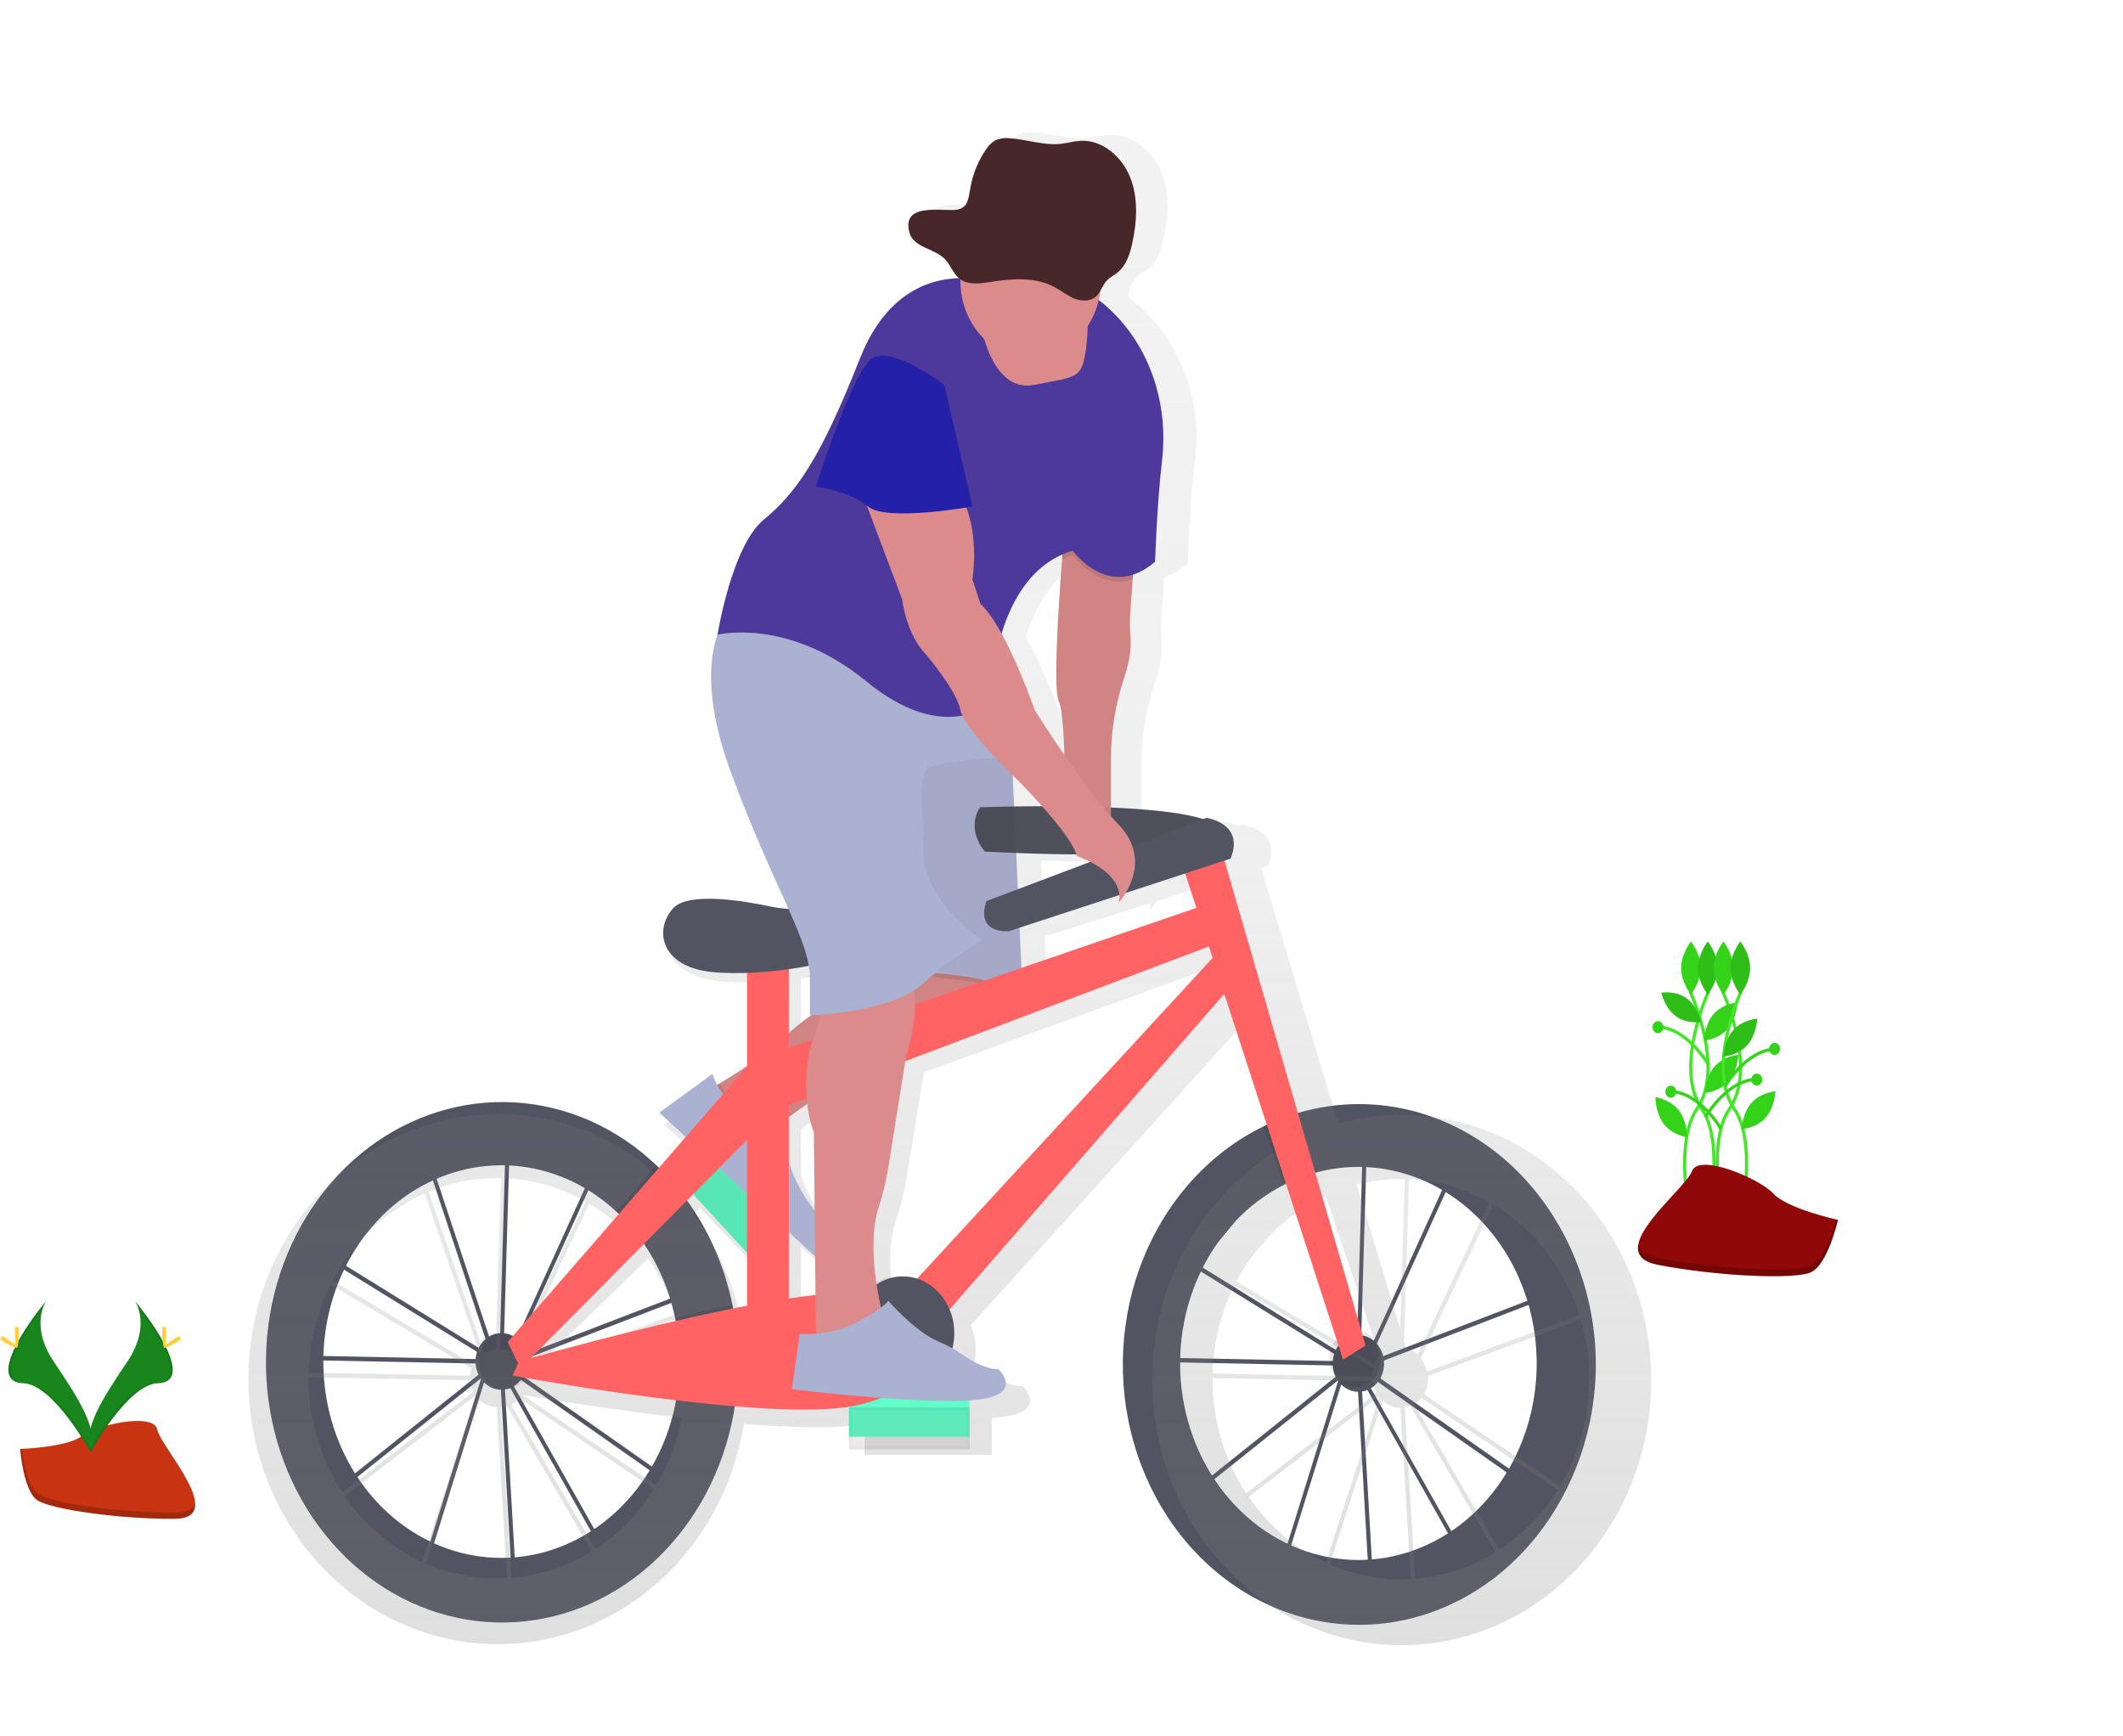 <svg width="675" height="552" viewBox="0 0 675 552" fill="none" xmlns="http://www.w3.org/2000/svg">
<g id="undraw_Ride_a_bicycle_2yok 1" clip-path="url(#clip0)">
<path id="Vector" d="M6.426 460.626C6.426 460.626 21.379 460.12 25.884 456.582C30.39 453.045 48.859 448.847 50.001 454.473C51.144 460.098 72.471 482.678 55.592 482.826C38.712 482.974 16.369 479.929 11.877 476.933C7.384 473.937 6.426 460.626 6.426 460.626Z" fill="#C83312"/>
<path id="Vector_2" opacity="0.2" d="M55.898 480.878C39.018 481.026 16.676 477.981 12.176 474.964C8.749 472.665 7.384 464.416 6.931 460.612H6.433C6.433 460.612 7.377 473.902 11.877 476.919C16.376 479.936 38.718 482.988 55.598 482.833C60.474 482.791 62.152 480.878 62.063 478.051C61.386 479.781 59.523 480.843 55.898 480.878Z" fill="black"/>
<g id="back-wheel">
<path id="Vector_3" d="M162.882 504.189L158.881 435.318L158.798 435.17L154.764 436.717L136.206 496.384L106.69 473.326L153.705 435.768L153.75 435.62L154.018 435.515L157.049 433.088L107.756 402.633L95.682 417.259L97.597 430.972L154.279 432.111V433.517L96.537 432.378L94.355 416.809L110.883 396.796L135.613 365.011L136.053 366.326L141.286 359.998L160.725 363.837V362.986L162.001 363.028V364.09L190.949 369.8L163.961 429.298L160.023 432.441V432.793V433.187L222.437 409.222L215.027 473.361L162.059 436.183L160.195 435.029L191.428 490.498L162.882 504.189ZM160.329 437.849L164.063 502.108L189.622 489.886L160.329 437.849ZM108.905 473.312L135.574 494.148L153.022 438.074L108.905 473.312ZM161.44 434.171L162.773 434.994L214.051 470.998L220.943 411.317L161.44 434.171ZM156.909 429.108L158.51 431.956L158.791 431.731L160.706 365.258L141.726 361.516L136.519 367.845L156.909 429.108ZM108.777 401.641L156.539 431.176L155.709 429.678L135.555 369.013L111.821 397.753L108.777 401.641ZM162.001 365.504L160.087 430.705L162.971 428.398L189.079 370.862L162.001 365.504Z" fill="#535461"/>
<path id="Vector_4" d="M232.884 414.854C230.324 402.324 225.143 390.626 217.752 380.693C215.009 377.002 211.984 373.576 208.709 370.454C196.121 358.478 180.279 351.446 163.671 350.463C147.063 349.48 130.629 354.601 116.948 365.022C103.267 375.443 93.114 390.575 88.081 408.042C83.049 425.509 83.422 444.323 89.142 461.532C94.863 478.74 105.607 493.368 119.688 503.12C133.77 512.873 150.391 517.197 166.944 515.415C183.497 513.633 199.044 505.846 211.146 493.274C223.248 480.703 231.219 464.06 233.809 445.957C234.412 441.695 234.715 437.388 234.715 433.074C234.719 426.945 234.105 420.834 232.884 414.854ZM159.372 495.266C147.737 495.252 136.387 491.29 126.867 483.919C117.347 476.548 110.119 466.124 106.165 454.067C102.21 442.009 101.722 428.902 104.766 416.527C107.811 404.153 114.24 393.112 123.179 384.906C132.119 376.7 143.136 371.727 154.731 370.663C166.326 369.598 177.937 372.495 187.986 378.959C198.034 385.423 206.032 395.14 210.892 406.789C215.752 418.437 217.238 431.453 215.149 444.065C212.755 458.441 205.863 471.437 195.672 480.792C185.481 490.147 172.636 495.269 159.372 495.266V495.266Z" fill="#535461"/>
<path id="Vector_5" d="M159.372 441.801C163.887 441.801 167.547 437.768 167.547 432.793C167.547 427.818 163.887 423.785 159.372 423.785C154.857 423.785 151.197 427.818 151.197 432.793C151.197 437.768 154.857 441.801 159.372 441.801Z" fill="#535461"/>
</g>
<g id="front-wheel">
<path id="Vector_6" d="M435.398 504.847L431.403 436.003L431.32 435.856L427.287 437.403L408.722 497.041L379.207 473.976L426.234 436.418L426.279 436.27L426.547 436.165L429.578 433.739L380.285 403.283L368.205 417.91L370.119 431.622L426.789 432.733V434.14L369.047 433.001L366.877 417.453L383.4 397.447L408.11 365.683L408.55 366.998L413.783 360.669L433.273 364.516V363.665L434.549 363.707V364.769L463.497 370.479L436.483 430.005L432.546 433.148V433.5V433.894L494.966 409.928L487.556 474.068L434.588 436.889L432.724 435.736L463.957 491.212L435.398 504.847ZM432.846 438.507L436.579 502.765L462.138 490.544L432.846 438.507ZM381.428 473.976L408.097 494.812L425.545 438.739L381.428 473.976ZM433.962 434.836L435.296 435.659L486.574 471.663L493.466 411.982L433.962 434.836ZM429.431 429.773L431.033 432.621L431.314 432.396L433.228 365.922L414.249 362.167L409.042 368.496L429.431 429.773ZM381.319 402.313L429.08 431.847L428.251 430.349L408.097 369.684L384.357 398.431L381.319 402.313ZM434.524 366.175L432.609 431.355L435.494 429.049L461.602 371.512L434.524 366.175Z" fill="#535461"/>
<path id="Vector_7" d="M432.15 351C425.377 350.992 418.634 351.995 412.105 353.982C408.738 355.005 405.44 356.29 402.239 357.828C385.18 365.976 371.47 380.806 363.761 399.449C356.052 418.092 354.892 439.223 360.505 458.754C366.118 478.285 378.105 494.828 394.148 505.183C410.191 515.538 429.149 518.969 447.354 514.812C465.56 510.655 481.72 499.206 492.707 482.68C503.695 466.153 508.892 445.902 507 425.522C505.108 405.141 496.26 386.079 482.462 372.347C468.665 358.614 450.736 351.008 432.144 351H432.15ZM431.895 495.923C418.952 495.917 406.4 491.033 396.324 482.082C386.248 473.131 379.254 460.651 376.504 446.715C373.754 432.779 375.412 418.226 381.205 405.472C386.997 392.718 396.574 382.532 408.346 376.604C411.34 375.093 414.45 373.877 417.638 372.968C425.431 370.739 433.566 370.364 441.501 371.869C449.437 373.374 456.99 376.724 463.659 381.696C470.328 386.668 475.959 393.148 480.178 400.704C484.397 408.261 487.107 416.721 488.128 425.522C489.149 434.322 488.457 443.262 486.099 451.745C483.74 460.228 479.769 468.06 474.45 474.72C469.131 481.381 462.585 486.716 455.248 490.372C447.912 494.028 439.953 495.92 431.901 495.923H431.895Z" fill="#535461"/>
<path id="Vector_8" d="M431.895 442.459C436.41 442.459 440.07 438.426 440.07 433.451C440.07 428.476 436.41 424.443 431.895 424.443C427.38 424.443 423.72 428.476 423.72 433.451C423.72 438.426 427.38 442.459 431.895 442.459Z" fill="#535461"/>
</g>
<g id="man-bik-plant">
<path id="Vector_9" d="M537.409 315.26C537.409 315.26 548.577 339.415 539.477 352.628C530.376 365.841 540.306 401.852 540.306 401.852" stroke="#3FE724" stroke-miterlimit="10"/>
<path id="Vector_10" d="M540.715 307.743C540.715 312.398 537.613 316.181 537.613 316.181C537.613 316.181 534.512 312.405 534.512 307.743C534.512 303.08 537.613 299.304 537.613 299.304C537.613 299.304 540.715 303.087 540.715 307.743Z" fill="#34D31A"/>
<path id="Vector_11" d="M543.197 315.26C543.197 315.26 532.029 339.415 541.13 352.628C550.23 365.841 540.3 401.852 540.3 401.852" stroke="#3FE724" stroke-miterlimit="10"/>
<path id="Vector_12" d="M539.892 307.743C539.892 312.398 542.993 316.181 542.993 316.181C542.993 316.181 546.095 312.405 546.095 307.743C546.095 303.08 542.993 299.304 542.993 299.304C542.993 299.304 539.892 303.087 539.892 307.743Z" fill="#34D31A"/>
<path id="Vector_13" opacity="0.1" d="M539.892 307.743C539.892 312.398 542.993 316.181 542.993 316.181C542.993 316.181 546.095 312.405 546.095 307.743C546.095 303.08 542.993 299.304 542.993 299.304C542.993 299.304 539.892 303.087 539.892 307.743Z" fill="black"/>
<path id="Vector_14" d="M547.747 315.26C547.747 315.26 558.916 339.415 549.815 352.628C540.715 365.841 550.645 401.852 550.645 401.852" stroke="#3FE724" stroke-miterlimit="10"/>
<path id="Vector_15" d="M551.053 307.743C551.053 312.398 547.952 316.181 547.952 316.181C547.952 316.181 544.85 312.405 544.85 307.743C544.85 303.08 547.952 299.304 547.952 299.304C547.952 299.304 551.053 303.087 551.053 307.743Z" fill="#34D31A"/>
<path id="Vector_16" d="M549.317 327.095C546.388 330.449 541.774 330.801 541.774 330.801C541.774 330.801 541.915 325.709 544.844 322.362C547.773 319.015 552.387 318.656 552.387 318.656C552.387 318.656 552.247 323.74 549.317 327.095Z" fill="#34D31A"/>
<path id="Vector_17" d="M549.611 343.761C546.682 347.115 542.068 347.466 542.068 347.466C542.068 347.466 542.208 342.375 545.137 339.028C548.067 335.681 552.681 335.322 552.681 335.322C552.681 335.322 552.566 340.399 549.611 343.761Z" fill="#34D31A"/>
<path id="Vector_18" d="M533.72 352.923C536.49 356.439 536.394 361.531 536.394 361.531C536.394 361.531 531.806 360.919 529.036 357.403C526.266 353.887 526.362 348.796 526.362 348.796C526.362 348.796 530.951 349.407 533.72 352.923Z" fill="#34D31A"/>
<path id="Vector_19" d="M536.292 317.39C539.815 319.964 540.957 324.901 540.957 324.901C540.957 324.901 536.388 325.667 532.865 323.093C529.342 320.52 528.2 315.583 528.2 315.583C528.2 315.583 532.782 314.817 536.292 317.39Z" fill="#34D31A"/>
<path id="Vector_20" opacity="0.1" d="M536.292 317.39C539.815 319.964 540.957 324.901 540.957 324.901C540.957 324.901 536.388 325.667 532.865 323.093C529.342 320.52 528.2 315.583 528.2 315.583C528.2 315.583 532.782 314.817 536.292 317.39Z" fill="black"/>
<path id="Vector_21" d="M553.536 315.26C553.536 315.26 542.355 339.415 551.468 352.649C560.581 365.883 550.638 401.873 550.638 401.873" stroke="#3FE724" stroke-miterlimit="10"/>
<path id="Vector_22" d="M550.23 307.743C550.23 312.398 553.332 316.181 553.332 316.181C553.332 316.181 556.433 312.405 556.433 307.743C556.433 303.08 553.332 299.304 553.332 299.304C553.332 299.304 550.23 303.087 550.23 307.743Z" fill="#34D31A"/>
<path id="Vector_23" opacity="0.1" d="M550.23 307.743C550.23 312.398 553.332 316.181 553.332 316.181C553.332 316.181 556.433 312.405 556.433 307.743C556.433 303.08 553.332 299.304 553.332 299.304C553.332 299.304 550.23 303.087 550.23 307.743Z" fill="black"/>
<path id="Vector_24" d="M551.123 327.453C548.156 330.772 547.933 335.892 547.933 335.892C547.933 335.892 552.547 335.603 555.514 332.284C558.482 328.965 558.705 323.846 558.705 323.846C558.705 323.846 554.085 324.134 551.123 327.453Z" fill="#34D31A"/>
<path id="Vector_25" opacity="0.1" d="M551.123 327.453C548.156 330.772 547.933 335.892 547.933 335.892C547.933 335.892 552.547 335.603 555.514 332.284C558.482 328.965 558.705 323.846 558.705 323.846C558.705 323.846 554.085 324.134 551.123 327.453Z" fill="black"/>
<path id="Vector_26" d="M556.937 350.539C553.97 353.859 553.746 358.978 553.746 358.978C553.746 358.978 558.36 358.69 561.328 355.37C564.295 352.051 564.519 346.932 564.519 346.932C564.519 346.932 559.905 347.206 556.937 350.539Z" fill="#34D31A"/>
<path id="Vector_27" d="M548.379 345.455C548.379 345.455 555.099 333.782 564.538 333.501" stroke="#34D31A" stroke-miterlimit="10"/>
<path id="Vector_28" d="M543.146 338.402C543.146 338.402 536.426 326.729 526.988 326.448" stroke="#3FE724" stroke-miterlimit="10"/>
<path id="Vector_29" d="M542.272 355.068C542.272 355.068 548.992 343.395 558.431 343.114" stroke="#34D31A" stroke-miterlimit="10"/>
<path id="Vector_30" d="M564.232 335.357C565.194 335.357 565.974 334.498 565.974 333.438C565.974 332.377 565.194 331.518 564.232 331.518C563.269 331.518 562.489 332.377 562.489 333.438C562.489 334.498 563.269 335.357 564.232 335.357Z" fill="#34D31A"/>
<path id="Vector_31" d="M527.154 328.466C528.116 328.466 528.896 327.606 528.896 326.546C528.896 325.486 528.116 324.626 527.154 324.626C526.191 324.626 525.411 325.486 525.411 326.546C525.411 327.606 526.191 328.466 527.154 328.466Z" fill="#34D31A"/>
<path id="Vector_32" d="M547.218 358.915C547.218 358.915 540.498 347.241 531.059 346.96" stroke="#34D31A" stroke-miterlimit="10"/>
<path id="Vector_33" d="M531.225 348.978C532.187 348.978 532.967 348.119 532.967 347.059C532.967 345.998 532.187 345.139 531.225 345.139C530.263 345.139 529.483 345.998 529.483 347.059C529.483 348.119 530.263 348.978 531.225 348.978Z" fill="#34D31A"/>
<path id="Vector_34" d="M558.558 345.132C559.52 345.132 560.3 344.272 560.3 343.212C560.3 342.152 559.52 341.292 558.558 341.292C557.596 341.292 556.816 342.152 556.816 343.212C556.816 344.272 557.596 345.132 558.558 345.132Z" fill="#34D31A"/>
<path id="Vector_35" d="M584.372 387.809C584.372 387.809 568.176 384.237 563.855 379.476C559.535 374.716 540.096 366.411 537.939 372.339C535.782 378.267 508.78 398.519 527.141 402.091C545.501 405.664 570.339 406.852 575.738 404.468C581.137 402.084 584.372 387.809 584.372 387.809Z" fill="#910808"/>
<path id="Vector_36" opacity="0.2" d="M527.134 399.897C545.495 403.47 570.333 404.658 575.732 402.274C579.841 400.46 582.7 391.726 583.83 387.704L584.372 387.83C584.372 387.83 581.131 402.112 575.732 404.489C570.333 406.866 545.495 405.678 527.134 402.112C521.838 401.079 520.319 398.66 520.893 395.601C521.346 397.591 523.21 399.131 527.134 399.897Z" fill="black"/>
<path id="Vector_37" d="M42.917 413.589C42.917 413.589 48.265 421.324 40.448 432.927C32.63 444.53 26.184 454.381 28.794 461.646C28.794 461.646 40.588 440.036 50.186 439.734C59.784 439.431 53.473 426.584 42.917 413.589Z" fill="#19861D"/>
<path id="Vector_38" opacity="0.1" d="M42.917 413.589C43.383 414.334 43.751 415.148 44.009 416.008C53.377 428.131 58.361 439.445 49.363 439.734C40.977 440.001 30.92 456.519 28.507 460.696C28.587 461.018 28.683 461.335 28.795 461.646C28.795 461.646 40.588 440.036 50.186 439.734C59.784 439.431 53.473 426.584 42.917 413.589Z" fill="black"/>
<path id="Vector_39" d="M52.873 423.405C52.873 426.12 52.599 428.328 52.235 428.328C51.871 428.328 51.597 426.127 51.597 423.405C51.597 420.684 51.941 421.999 52.279 421.999C52.618 421.999 52.873 420.698 52.873 423.405Z" fill="#FFD037"/>
<path id="Vector_40" d="M56.268 426.647C54.105 427.948 52.222 428.757 52.062 428.398C51.903 428.039 53.518 426.746 55.681 425.452C57.844 424.158 56.989 425.1 57.155 425.452C57.321 425.803 58.431 425.346 56.268 426.647Z" fill="#FFD037"/>
<path id="Vector_41" d="M14.665 413.589C14.665 413.589 9.317 421.324 17.135 432.927C24.953 444.53 31.398 454.381 28.788 461.638C28.788 461.638 16.995 440.029 7.396 439.727C-2.202 439.424 4.11 426.584 14.665 413.589Z" fill="#19861D"/>
<path id="Vector_42" opacity="0.1" d="M14.665 413.589C14.199 414.334 13.832 415.148 13.574 416.008C4.212 428.131 -0.779 439.445 8.201 439.727C16.586 439.994 26.644 456.512 29.056 460.689C28.977 461.011 28.881 461.328 28.769 461.638C28.769 461.638 16.976 440.029 7.377 439.727C-2.221 439.424 4.11 426.584 14.665 413.589Z" fill="black"/>
<path id="Vector_43" d="M4.729 423.405C4.729 426.12 5.003 428.328 5.367 428.328C5.731 428.328 6.005 426.127 6.005 423.405C6.005 420.684 5.661 421.999 5.322 421.999C4.984 421.999 4.729 420.698 4.729 423.405Z" fill="#FFD037"/>
<path id="Vector_44" d="M1.315 426.647C3.478 427.948 5.361 428.757 5.52 428.398C5.68 428.039 4.065 426.746 1.902 425.452C-0.262 424.158 0.594 425.1 0.428 425.452C0.262 425.803 -0.849 425.346 1.315 426.647Z" fill="#FFD037"/>
<path id="Vector_45" d="M445.677 354.435C438.869 354.431 432.089 355.359 425.5 357.197L401.3 277.016L400.985 275.973L403.046 275.325C407.903 263.861 394.952 262.142 394.952 262.142L393.863 262.536C387.017 260.423 375.156 259.302 362.849 258.781V242.773C362.88 233.994 364.358 225.289 367.214 217.063C367.562 216.055 367.87 215.111 368.107 214.209C368.159 214.026 368.212 213.843 368.258 213.667L368.343 213.335C368.402 213.103 368.468 212.863 368.52 212.631C368.573 212.398 368.599 212.307 368.632 212.138C368.665 211.968 368.711 211.806 368.743 211.644L368.789 211.412C368.842 211.172 368.888 210.94 368.934 210.707C368.934 210.609 368.967 210.51 368.986 210.411C369.006 210.313 369.058 210.017 369.091 209.819C369.124 209.622 369.131 209.552 369.15 209.418C369.17 209.284 369.196 209.122 369.216 208.981C369.236 208.84 369.216 208.798 369.249 208.706C369.282 208.615 369.295 208.361 369.314 208.192V208.058C369.314 207.854 369.36 207.649 369.374 207.452C369.387 207.255 369.374 207.276 369.374 207.184C369.374 207.093 369.374 206.895 369.374 206.755C369.374 206.614 369.374 206.614 369.374 206.543C369.374 206.473 369.374 206.247 369.374 206.099C369.374 205.951 369.374 205.803 369.374 205.662C369.374 205.522 369.374 205.55 369.374 205.493C369.374 205.437 369.374 205.261 369.374 205.148C369.374 205.035 369.374 205 369.374 204.937C369.374 204.873 369.374 204.768 369.374 204.683C369.374 204.599 369.374 204.507 369.374 204.422C369.374 204.338 369.374 204.253 369.374 204.169C369.374 204.084 369.374 204.021 369.374 203.95C369.12 201.225 369.085 198.481 369.269 195.749L370.187 183.405C372.892 182.516 375.414 181.081 377.618 179.177C377.618 179.177 378.202 160.766 379.961 146.196C381.093 137.132 380.072 127.908 376.993 119.381C373.914 110.855 368.877 103.302 362.35 97.424C361.169 96.374 359.941 95.367 358.662 94.43C358.904 93.433 359.088 92.421 359.213 91.4C359.798 90.249 360.498 89.169 361.3 88.18C362.403 87.01 363.926 86.341 365.186 85.362C367.936 83.156 369.124 79.563 369.912 76.125C371.526 69.079 371.992 61.42 369.255 54.712C366.518 48.005 359.863 42.53 352.623 42.882C350.404 42.988 348.238 43.587 346.059 43.862C340.296 44.489 334.592 42.453 328.81 42.079C327.133 41.858 325.432 42.101 323.867 42.784C322.693 43.474 321.677 44.437 320.894 45.602C318.247 49.279 316.432 53.565 315.59 58.123C314.881 61.554 314.881 64.661 310.923 65.168C306.467 65.767 292.164 62.554 295.17 72.672C296.608 77.456 303.506 77.604 307.044 81.127C308.882 82.959 309.729 85.665 311.75 87.299L311.829 87.356C302.64 87.504 287.471 91.407 278.531 113.242C265.049 146.189 256.956 156.926 246.165 165.529C235.9 173.71 231.128 200.054 230.688 202.576C227.846 210.277 226.297 224.418 235.375 247.895C243.067 267.8 249.762 281.349 254.482 291.53L253.556 291.438C251.587 291.277 249.628 290.997 247.688 290.6C240.081 289.05 220.908 285.809 215.749 291.305C209.271 298.181 211.43 310.223 228.699 311.942C232.648 312.297 236.613 312.396 240.573 312.238V342.429L240.199 342.676C236.819 344.839 233.563 346.776 231.371 348.052L230.57 348.517C229.938 347.401 229.41 346.221 228.995 344.994L211.168 357.578L220.016 365.462L211.017 375.446C210.734 375.178 210.459 374.904 210.176 374.636C195.729 361.372 177.333 354.103 158.323 354.146C114.51 354.146 79 391.877 79 438.415C79 484.952 114.516 522.683 158.323 522.683C197.561 522.683 230.143 492.386 236.517 452.661C251.613 453.866 265.647 454.233 274.862 452.788V462.497H315.315V450.759L316.325 450.689C334.527 449.279 325.088 440.662 325.088 440.662C320.913 440.662 316.319 438.168 313.089 435.991C311.954 435.223 310.786 434.525 309.591 433.877C310.687 429.701 310.354 425.242 308.652 421.307L400.919 319.143L415.018 360.995L414.079 361.411C385.993 374.375 366.348 404.116 366.348 438.732C366.348 485.277 401.864 523 445.671 523C489.477 523 525 485.241 525 438.739C525 392.236 489.47 354.435 445.677 354.435ZM449.904 501.877L446.622 447.49C447.229 447.398 447.826 447.238 448.401 447.011L475.509 493.436C467.676 498.285 458.923 501.171 449.904 501.877V501.877ZM396.994 475.891L438.509 443.925L438.588 444.037L421.562 496.804C411.791 492.293 403.312 485.076 396.994 475.891V475.891ZM473.527 382.231L450.744 430.587C449.679 429.524 448.381 428.768 446.97 428.388L446.419 426.564L447.988 374.847C456.906 375.238 465.631 377.758 473.527 382.224V382.231ZM445.218 422.533L431.342 376.573C435.948 375.397 440.667 374.803 445.401 374.805H446.662L445.218 422.533ZM420.551 380.519C420.86 380.371 421.207 380.237 421.483 380.089L438.601 430.988C437.925 431.728 437.37 432.586 436.96 433.525L393.075 407.385C394.726 404.284 396.616 401.338 398.727 398.578L403.623 392.863C408.566 387.739 414.292 383.564 420.551 380.519ZM392.491 408.639L436.56 434.892C436.361 435.668 436.26 436.469 436.258 437.273C436.258 437.393 436.258 437.513 436.258 437.633L385.547 436.674C385.784 426.88 388.153 417.281 392.465 408.646L392.491 408.639ZM454.013 437.435L502.598 419.447C505.181 428.269 505.929 437.592 504.789 446.758C503.65 455.924 500.65 464.71 496.001 472.495L452.759 443.22C453.608 441.785 454.063 440.122 454.072 438.422C454.06 438.094 454.032 437.767 453.987 437.442L454.013 437.435ZM502.204 418.08L453.757 436.019C453.272 434.506 452.61 433.064 451.788 431.728L474.761 382.908C487.636 390.595 497.403 403.127 502.178 418.087L502.204 418.08ZM388.133 281.18L391.539 291.283L332.781 310.716L332.17 297.688L365.645 287.119C365.715 287.925 365.668 288.738 365.508 289.529C366.353 288.577 367.116 287.544 367.785 286.443L387.752 280.144L388.133 281.18ZM162.55 501.574L159.268 447.321C159.932 447.31 160.593 447.218 161.237 447.046L188.149 493.175C180.314 498.009 171.563 500.88 162.55 501.574V501.574ZM109.64 475.603L151.155 443.671L151.234 443.784L134.208 496.515C124.436 492.004 115.958 484.787 109.64 475.603V475.603ZM98.173 436.385C98.414 426.59 100.788 416.991 105.104 408.357L149.921 435.054C149.679 435.788 149.527 436.553 149.468 437.33L98.173 436.385ZM186.173 381.942L165.412 426.056L162.235 429.579C161.244 429.17 160.192 428.96 159.13 428.959H159.006L160.627 374.565C169.547 374.954 178.275 377.474 186.173 381.942V381.942ZM206.035 400.05C209.826 405.425 212.791 411.417 214.817 417.799L171.175 433.955L206.035 400.05ZM168.654 436.407L215.257 419.165C215.694 420.72 216.097 422.301 216.465 423.907C216.543 424.274 216.616 424.612 216.688 424.999C195.743 429.671 176.209 434.828 168.037 437.034L168.654 436.407ZM157.653 428.98C156.353 429.037 155.08 429.408 153.932 430.065L136.282 378.849C143.226 375.975 150.605 374.506 158.047 374.516C158.467 374.516 158.887 374.516 159.307 374.516L157.653 428.98ZM152.75 430.883C151.805 431.653 151.018 432.624 150.44 433.736L105.754 407.096C107.401 403.988 109.29 401.035 111.399 398.268L116.308 392.532C121.725 386.924 128.075 382.459 135.028 379.371L152.75 430.883ZM216.76 450.717C215.315 458.356 212.56 465.641 208.634 472.199L166.193 443.467C174.85 444.946 195.224 448.258 216.76 450.717ZM235.709 419.856C233.079 407.484 227.858 395.919 220.442 386.036L222.523 384.014L240.613 402.974V420.081C239.064 420.368 237.504 420.664 235.933 420.969C235.86 420.596 235.795 420.229 235.716 419.863L235.709 419.856ZM240.613 383.845L240.219 383.436L240.613 383.781V383.845ZM254.646 359.022L254.692 358.987L255.683 358.282L256.123 357.965L256.608 357.62L257.16 357.233L257.672 356.88L258.295 356.45L258.814 356.098L259.575 355.591L260.041 355.281L260.855 354.752C261.177 357.949 261.92 361.08 263.061 364.053L263.317 389.298C259.511 384.706 256.567 379.369 254.646 373.579V359.022ZM329.873 248.403C331.468 249.924 332.498 250.869 332.498 250.869C332.498 250.869 335.879 254.138 339.725 258.365C336.305 258.365 333.129 258.365 330.339 258.443L329.873 248.403ZM331.048 273.521C336.529 273.725 343.657 273.93 351.244 273.986C351.297 274.162 351.35 274.338 351.382 274.5C352.932 275.014 354.447 275.64 355.918 276.374L331.593 285.238L331.048 273.521ZM337.231 227.23C337.231 227.23 332.223 213.138 326.112 202.485C329.335 192.353 335.341 181.636 346.558 176.887L346.479 177.853L346.44 178.374C346.085 182.82 345.678 188.238 345.331 193.804V194.128C345.291 194.791 345.25 195.455 345.206 196.122V196.468L345.16 197.285L345.114 198.088L345.075 198.793C345.048 199.262 345.022 199.732 344.996 200.202V200.604C344.996 201.007 344.976 201.411 344.937 201.815V202.287C344.915 202.757 344.893 203.241 344.871 203.739V203.823C344.845 204.364 344.823 204.899 344.805 205.43V205.669C344.805 206.139 344.788 206.628 344.753 207.135V207.248C344.714 208.323 344.683 209.373 344.661 210.397V210.51C344.661 211.532 344.622 212.518 344.609 213.469V213.554C344.609 214.512 344.609 215.428 344.609 216.295C344.609 216.713 344.609 217.121 344.609 217.521V217.598C344.609 218.387 344.654 219.127 344.694 219.81V219.937C344.733 220.6 344.786 221.213 344.845 221.755V221.882C344.871 222.112 344.9 222.331 344.93 222.537V222.65C344.97 222.875 345.002 223.094 345.048 223.284V223.362C345.081 223.524 345.121 223.672 345.16 223.805L345.193 223.925C345.235 224.063 345.285 224.197 345.344 224.327C346.466 226.708 347.004 234.036 347.247 241.794C341.465 233.775 337.224 227.216 337.224 227.216L337.231 227.23ZM254.646 416.587V396.274L263.468 404.123L263.592 416.601C260.77 416.897 257.77 417.305 254.639 417.742L254.646 416.587ZM254.646 311.096C256.93 310.786 259.175 310.392 261.347 310.011C261.671 311.755 261.795 313.534 261.715 315.31V326.055H262.168C259.569 327.822 257.059 329.734 254.646 331.783V311.103V311.096ZM197.581 390.355L168.562 422.533L187.348 382.619C190.672 384.605 193.813 386.927 196.727 389.552C197.023 389.813 197.298 390.123 197.581 390.355ZM98.153 438.133C98.153 438.027 98.153 437.921 98.153 437.816L149.468 438.788C149.551 440.063 149.884 441.304 150.446 442.431L108.878 474.44C101.893 463.819 98.146 451.134 98.153 438.133V438.133ZM158.054 501.764C150.31 501.773 142.637 500.18 135.455 497.071L152.278 444.932C153.832 446.425 155.837 447.263 157.922 447.292L161.204 501.665C160.161 501.729 159.111 501.764 158.054 501.764ZM189.31 492.407L162.537 446.56C163.565 446.09 164.499 445.41 165.287 444.559L207.886 473.404C203.045 481.104 196.708 487.587 189.31 492.407V492.407ZM297.73 411.33C296.178 410.86 294.572 410.623 292.958 410.626H292.42H291.882C289.153 410.617 286.461 411.301 284.025 412.62C282.883 405.053 282.305 395.414 284.859 387.995C286.379 383.513 287.521 378.893 288.272 374.192L293.753 340.921L395.734 303.776L396.981 307.482L297.73 411.33ZM385.507 438.422C385.507 438.316 385.507 438.21 385.507 438.105L436.396 439.07C436.772 440.321 437.232 441.541 437.774 442.72L396.206 474.729C389.23 464.104 385.492 451.42 385.507 438.422V438.422ZM445.408 502.053C437.664 502.062 429.991 500.469 422.809 497.36L439.632 445.221C441.186 446.713 443.191 447.552 445.277 447.581L448.559 501.961C447.513 502.022 446.463 502.053 445.408 502.053V502.053ZM476.671 492.703L449.635 446.412C450.514 445.885 451.3 445.199 451.959 444.383L495.279 473.7C490.428 481.403 484.08 487.886 476.671 492.703V492.703Z" fill="url(#paint0_linear)"/>
<path id="Vector_46" d="M246.974 389.788L219.72 360.152L211.203 369.662L238.457 399.298L246.974 389.788Z" fill="#63FFCB"/>
<path id="Vector_47" d="M226.221 345.969C226.221 345.969 242.041 336.771 248.155 330.85C251.836 327.302 255.793 324.118 259.981 321.335L279.828 308.024L321.309 304.508L323.224 312.243C323.224 312.243 326.415 323.494 294.506 333.339C262.597 343.184 246.643 358.654 246.643 358.654C246.643 358.654 226.221 366.362 226.221 345.969Z" fill="#DB8B8B"/>
<path id="Vector_48" opacity="0.1" d="M248.334 357.128C247.204 358.078 246.643 358.626 246.643 358.626C246.643 358.626 226.221 366.362 226.221 345.969C226.221 345.969 227.21 345.392 228.774 344.429C230.353 347.263 232.566 349.604 235.201 351.228C237.835 352.851 240.803 353.704 243.822 353.704H245.985L248.334 357.128Z" fill="black"/>
<path id="Vector_49" opacity="0.05" d="M322.624 316.125C320.85 320.267 314.73 327.074 294.506 333.311C268.59 341.306 253.197 353.001 248.334 357.128C247.204 358.078 246.643 358.626 246.643 358.626C246.643 358.626 226.221 366.362 226.221 345.969C226.221 345.969 227.21 345.392 228.774 344.429C233.515 341.567 243.554 335.287 248.136 330.822C251.816 327.272 255.773 324.089 259.961 321.307L279.809 307.996L287.199 307.37L321.29 304.48L323.205 312.215C323.205 312.215 323.652 313.727 322.624 316.125Z" fill="black"/>
<path id="Vector_50" opacity="0.1" d="M322.624 316.125C312.413 310.689 287.486 310.105 287.486 310.105L287.218 307.37L321.309 304.48L323.224 312.215C323.224 312.215 323.652 313.727 322.624 316.125Z" fill="black"/>
<path id="Vector_51" d="M287.486 308.699C287.486 308.699 317.48 309.402 325.139 316.434L321.309 231.347H279.828L287.486 308.699Z" fill="#ABB1D1"/>
<path id="Vector_52" d="M311.584 256.634C311.584 256.634 386.665 253.821 388.197 264.517C389.728 275.212 313.115 270.705 313.115 270.705C313.115 270.705 306.989 263.947 311.584 256.634Z" fill="#535461"/>
<path id="Vector_53" opacity="0.1" d="M250.804 299.403V309.198C246.387 309.831 241.869 310.232 237.523 310.387V299.403H250.804Z" fill="black"/>
<path id="Vector_54" opacity="0.1" d="M417.1 372.592C413.912 373.5 410.802 374.717 407.808 376.227L401.707 357.445C404.909 355.907 408.206 354.622 411.573 353.598L417.1 372.592Z" fill="black"/>
<path id="Vector_55" opacity="0.1" d="M389.614 274.622L377.156 278.7L374.923 271.83L386.672 264.51L389.614 274.622Z" fill="black"/>
<path id="Vector_56" opacity="0.1" d="M234.715 433.074C234.715 437.388 234.412 441.695 233.809 445.957C227.682 445.472 221.352 444.769 215.149 444.065C216.527 435.704 216.355 427.121 214.645 418.835C220.688 417.428 226.859 416.085 232.884 414.868C234.104 420.844 234.719 426.95 234.715 433.074V433.074Z" fill="black"/>
<path id="Vector_57" opacity="0.1" d="M250.804 411.641V426.598H237.523V413.94C242.118 413.061 246.585 412.281 250.804 411.641Z" fill="black"/>
<path id="Vector_58" opacity="0.1" d="M217.752 380.693L204.121 394.44C201.707 391.026 198.978 387.896 195.978 385.102L208.703 370.454C211.979 373.576 215.007 377.001 217.752 380.693V380.693Z" fill="black"/>
<path id="Vector_59" opacity="0.1" d="M160.399 441.801C164.914 441.801 168.575 437.768 168.575 432.793C168.575 427.818 164.914 423.785 160.399 423.785C155.885 423.785 152.224 427.818 152.224 432.793C152.224 437.768 155.885 441.801 160.399 441.801Z" fill="black"/>
<path id="Vector_60" opacity="0.1" d="M430.853 440.957C435.368 440.957 439.028 436.924 439.028 431.949C439.028 426.974 435.368 422.941 430.853 422.941C426.338 422.941 422.678 426.974 422.678 431.949C422.678 436.924 426.338 440.957 430.853 440.957Z" fill="black"/>
<path id="Vector_61" opacity="0.1" d="M286.044 441.801C295.07 441.801 302.387 433.738 302.387 423.792C302.387 413.846 295.07 405.783 286.044 405.783C277.017 405.783 269.7 413.846 269.7 423.792C269.7 433.738 277.017 441.801 286.044 441.801Z" fill="black"/>
<path id="Vector_62" d="M282.708 422.439L282.702 422.443C280.783 424.025 280.391 427.022 281.826 429.137L294.798 448.25C296.233 450.365 298.953 450.797 300.872 449.216L300.877 449.211C302.796 447.63 303.189 444.633 301.753 442.518L288.782 423.405C287.346 421.29 284.627 420.858 282.708 422.439Z" fill="#63FFCB"/>
<path id="Vector_63" d="M360.876 173.684L359.358 194.857C359.183 197.539 359.215 200.233 359.453 202.909C359.651 205.279 359.453 209.428 357.347 215.757C354.643 223.841 353.246 232.385 353.218 241.002V265.1L338.54 262.288C338.54 262.288 339.178 228.534 336.626 222.908C334.073 217.283 338.54 167.355 338.54 167.355L360.876 173.684Z" fill="#DB8B8B"/>
<path id="Vector_64" opacity="0.1" d="M290.817 316.153C281.966 321.947 266.567 323.586 260.287 324.015C261.563 316.476 261.959 305.886 261.959 305.886C261.959 305.886 272.17 286.9 284.295 299.557C288.762 304.22 290.46 310.316 290.817 316.153Z" fill="black"/>
<path id="Vector_65" opacity="0.1" d="M360.876 173.684L360.123 184.176C349.019 187.692 341.093 176.497 341.093 176.497C339.935 176.839 338.797 177.259 337.685 177.756C338.164 171.603 338.54 167.355 338.54 167.355L360.876 173.684Z" fill="black"/>
<path id="Vector_66" opacity="0.1" d="M315.228 220.377C314.928 223.661 314.928 225.721 314.928 225.721C314.928 225.721 300.25 239.082 275.361 218.689C250.472 198.296 228.136 203.922 228.136 203.922C228.136 203.922 228.397 202.29 228.927 199.703C230.688 195.729 232.603 194.077 232.603 194.077L312.375 210.954L315.228 220.377Z" fill="black"/>
<path id="Vector_67" opacity="0.05" d="M317.646 204.224C316.002 210.534 315.089 217.049 314.928 223.611C314.928 223.611 311.048 227.127 303.9 227.831C303.699 227.383 303.544 226.911 303.441 226.424C302.164 220.095 292.591 208.844 292.591 208.844C286.21 202.515 284.933 191.264 284.933 191.264L274.403 157.159L270.893 153.994C270.893 153.994 285.572 141.337 298.335 151.885C311.099 162.433 307.27 184.935 307.27 184.935L309.822 192.67C312.471 195.132 315.164 199.47 317.646 204.224Z" fill="black"/>
<path id="Vector_68" opacity="0.1" d="M281.104 419.805L264.512 429.65L259.406 425.431V422.618C265.14 422.169 270.71 420.317 275.712 417.196C277.243 416.24 278.686 415.297 279.841 414.468C280.511 417.723 281.104 419.805 281.104 419.805Z" fill="black"/>
<path id="Vector_69" opacity="0.1" d="M300.25 123.757L309.184 162.433C309.184 162.433 281.742 167.355 275.999 162.433C270.255 157.51 259.406 156.104 259.406 156.104C259.406 156.104 270.893 119.537 277.275 115.318C283.657 111.099 300.25 123.757 300.25 123.757Z" fill="black"/>
<path id="Vector_70" opacity="0.1" d="M345.796 104.419C344.009 107.137 341.736 109.424 339.116 111.139C336.497 112.854 333.587 113.96 330.565 114.389C327.543 114.819 324.474 114.562 321.546 113.636C318.617 112.71 315.891 111.133 313.536 109.003C312.747 106.711 312.151 104.343 311.756 101.929L342.388 96.304C342.388 96.304 346.058 95.171 345.796 104.419Z" fill="black"/>
<path id="Vector_71" opacity="0.1" d="M350.027 89.3C350.029 91.568 349.746 93.826 349.185 96.008C347.459 96.423 345.658 96.241 344.029 95.488C341.642 94.454 339.593 92.675 337.302 91.395C330.85 87.795 323.173 88.505 316.025 89.694C312.477 90.284 308.45 90.833 305.661 88.343C305.565 88.26 305.474 88.171 305.387 88.076C305.534 81.549 308.029 75.353 312.322 70.852C316.615 66.351 322.354 63.914 328.278 64.076C334.202 64.238 339.825 66.987 343.91 71.717C347.995 76.448 350.207 82.772 350.059 89.3H350.027Z" fill="black"/>
<path id="Vector_72" opacity="0.05" d="M245.685 164.894C245.685 164.894 262.278 169.816 267.383 182.474C272.489 195.132 286.299 197.445 286.299 197.445" fill="black"/>
<path id="Vector_73" d="M308.227 443.362H269.936V456.723H308.227V443.362Z" fill="#63FFCB"/>
<g id="Vector_74" opacity="0.1" filter="url(#filter0_d)">
<path d="M308.227 443.362H269.936V456.723H308.227V443.362Z" fill="#392828"/>
<path d="M270.436 443.862H307.727V456.223H270.436V443.862Z" stroke="black"/>
</g>
<path id="Vector_75" opacity="0.1" d="M246.974 389.788L219.72 360.152L211.203 369.662L238.457 399.298L246.974 389.788Z" fill="black"/>
<path id="Vector_76" d="M226.54 341.398L209.628 353.704L259.151 399.412C259.151 399.412 266.426 394.49 262.597 388.864C262.597 388.864 249.834 376.91 249.195 360.033L245.366 354.407H243.203C239.545 354.408 235.977 353.156 232.992 350.826C230.007 348.495 227.752 345.201 226.54 341.398V341.398Z" fill="#ABB1D1"/>
<path id="Vector_77" opacity="0.05" d="M287.486 308.347C287.486 308.347 317.48 309.051 325.139 316.083L321.309 230.995H279.828L287.486 308.347Z" fill="black"/>
<path id="Vector_78" opacity="0.05" d="M311.584 256.634C311.584 256.634 386.665 253.821 388.197 264.517C389.728 275.212 313.115 270.705 313.115 270.705C313.115 270.705 306.989 263.947 311.584 256.634Z" fill="black"/>
<path id="Vector_79" d="M250.804 299.41H237.523V426.605H250.804V299.41Z" fill="#FF6363"/>
<path id="Vector_80" d="M249.808 288.862C247.945 288.703 246.091 288.428 244.256 288.039C237.057 286.52 218.908 283.334 214.025 288.742C207.899 295.493 209.941 307.314 226.285 309.001C242.629 310.689 270.721 306.188 276.344 299.431C276.344 299.403 266.177 290.247 249.808 288.862Z" fill="#535461"/>
<path id="Vector_81" d="M247.23 334.303L386.672 286.464L391.266 298.284L248.251 352.312L247.23 334.303Z" fill="#FF6363"/>
<path id="Vector_82" d="M288.603 409.721L389.224 300.535L394.84 309.536L298.814 419.847L288.603 409.721Z" fill="#FF6363"/>
<path id="Vector_83" d="M434.171 427.73L427.023 432.23L377.156 278.7L374.923 271.83L386.672 264.51L389.614 274.622L434.171 427.73Z" fill="#FF6363"/>
<path id="Vector_84" d="M313.626 286.464L383.602 260.009C383.602 260.009 395.861 261.697 391.26 272.955L320.78 296.027C320.78 296.027 310.058 297.152 313.626 286.464Z" fill="#535461"/>
<path id="Vector_85" d="M164.994 432.814C164.994 432.814 272.259 401.873 280.938 413.68C289.618 425.487 298.814 441.253 271.768 446.878C244.722 452.504 162.971 437.308 162.971 437.308L164.994 432.814Z" fill="#FF6363"/>
<path id="Vector_86" d="M161.421 426.605L241.608 334.303L244.167 355.687L165.505 435.043L161.421 426.605Z" fill="#FF6363"/>
<path id="Vector_87" d="M287.071 441.801C296.098 441.801 303.415 433.738 303.415 423.792C303.415 413.846 296.098 405.783 287.071 405.783C278.045 405.783 270.728 413.846 270.728 423.792C270.728 433.738 278.045 441.801 287.071 441.801Z" fill="#535461"/>
<path id="Vector_88" opacity="0.05" d="M360.123 184.176L359.358 194.857C359.185 197.537 359.219 200.229 359.46 202.902C359.657 205.272 359.46 209.421 357.354 215.757C354.65 223.841 353.252 232.385 353.225 241.002V265.1L338.547 262.288C338.547 262.288 339.185 228.534 336.632 222.908C334.826 218.921 336.536 192.713 337.691 177.756C338.17 171.603 338.547 167.355 338.547 167.355L360.883 173.684L360.123 184.176Z" fill="black"/>
<path id="Vector_89" d="M288.137 335.421L282.617 370.018C281.921 374.637 280.853 379.179 279.426 383.59C276.19 393.336 278.258 407 279.828 414.454C280.524 417.745 281.104 419.826 281.104 419.826L264.512 429.671L259.406 425.452V422.639L258.768 360.054C254.939 350.209 256.215 335.442 258.768 329.816C259.494 327.968 260.004 326.025 260.287 324.036C261.563 316.497 261.959 305.907 261.959 305.907C261.959 305.907 272.17 286.921 284.295 299.578C288.762 304.241 290.46 310.337 290.817 316.174C291.443 326.166 288.137 335.421 288.137 335.421Z" fill="#DB8B8B"/>
<path id="Vector_90" d="M312.375 298.854C305.589 302.836 299.176 307.547 293.23 312.918C283.019 322.06 257.492 322.763 257.492 322.763V312.215C258.13 299.557 247.281 285.493 232.603 246.114C223.228 220.967 225.825 206.735 228.927 199.703C230.688 195.729 232.603 194.077 232.603 194.077L312.375 210.954L315.228 220.377L321.309 240.488C321.309 240.488 298.973 241.895 295.144 244.004C291.315 246.114 293.868 265.1 293.868 265.1C290.039 284.79 312.375 298.854 312.375 298.854Z" fill="#ABB1D1"/>
<path id="Vector_91" d="M369.479 146.224C367.813 160.534 367.258 178.571 367.258 178.571C352.58 191.229 341.093 175.055 341.093 175.055C327.232 179.155 320.716 192.523 317.646 204.189C316.002 210.499 315.089 217.013 314.928 223.576C314.928 223.576 311.048 227.092 303.9 227.795C297.142 228.421 287.454 226.48 275.361 216.544C250.472 196.151 228.136 201.777 228.136 201.777C228.136 201.777 232.603 173.649 242.814 165.21C253.025 156.772 260.683 146.224 273.446 113.877C286.21 81.529 312.375 89.264 312.375 89.264C312.375 89.264 313.651 82.936 337.264 89.264C343.015 90.925 348.339 94.033 352.816 98.343C365.446 110.044 371.572 128.194 369.479 146.224Z" fill="#4D399C"/>
<path id="Vector_92" d="M345.796 105.122C345.764 106.057 345.694 107.098 345.579 108.258C344.303 120.916 343.027 119.509 328.987 122.322C320.256 124.073 315.719 116.035 313.536 109.707C312.747 107.414 312.151 105.046 311.756 102.632L342.388 97.007C342.388 97.007 346.058 95.875 345.796 105.122Z" fill="#DB8B8B"/>
<path id="Vector_93" d="M272.808 153.291L286.848 190.561C286.848 190.561 288.124 201.812 294.506 208.141C294.506 208.141 304.079 219.392 305.355 225.721C306.631 232.05 324.5 248.927 324.5 248.927C324.5 248.927 341.093 265.804 342.369 272.132C342.369 272.132 357.686 277.055 355.771 286.9C355.771 286.9 367.258 274.242 355.771 262.288C344.284 250.333 328.968 225.721 328.968 225.721C328.968 225.721 320.033 199.703 311.737 191.967L309.184 184.232C309.184 184.232 313.013 161.73 300.25 151.182C287.486 140.634 272.808 153.291 272.808 153.291Z" fill="#DB8B8B"/>
<path id="Vector_94" d="M300.25 122.35L309.184 161.026C309.184 161.026 281.742 165.949 275.999 161.026C270.255 156.104 259.406 154.698 259.406 154.698C259.406 154.698 270.893 118.131 277.275 113.912C283.657 109.693 300.25 122.35 300.25 122.35Z" fill="#2421A8"/>
<path id="Vector_95" d="M350.027 89.3C350.027 95.827 347.674 102.087 343.485 106.703C339.296 111.319 333.615 113.912 327.691 113.912C321.767 113.912 316.086 111.319 311.897 106.703C307.708 102.087 305.355 95.827 305.355 89.3C305.355 88.892 305.355 88.484 305.355 88.076C305.502 81.549 307.997 75.353 312.29 70.852C316.583 66.351 322.323 63.914 328.246 64.076C334.17 64.238 339.793 66.987 343.878 71.717C347.963 76.448 350.175 82.772 350.027 89.3V89.3Z" fill="#DB8B8B"/>
<path id="Vector_96" d="M289.196 74.075C290.556 78.773 297.084 78.92 300.435 82.38C302.177 84.18 302.987 86.838 304.902 88.442C307.563 90.678 311.405 90.186 314.794 89.651C321.616 88.582 328.942 87.942 335.094 91.184C337.277 92.331 339.236 93.934 341.514 94.869C343.792 95.804 346.62 95.917 348.47 94.257C349.951 92.928 350.493 90.741 351.833 89.279C352.874 88.125 354.322 87.478 355.509 86.466C358.113 84.3 359.236 80.77 359.977 77.394C361.508 70.447 361.949 62.958 359.338 56.369C356.728 49.78 350.449 44.414 343.595 44.759C341.495 44.864 339.446 45.462 337.353 45.715C331.897 46.327 326.504 44.309 321.029 43.964C319.44 43.751 317.829 43.993 316.351 44.667C315.236 45.35 314.275 46.299 313.536 47.445C311.03 51.063 309.313 55.27 308.52 59.737C307.882 63.105 307.85 66.157 304.104 66.678C299.848 67.296 286.318 64.139 289.196 74.075Z" fill="#472727"/>
<path id="Vector_97" d="M275.686 418.567C279.113 416.458 282.119 414.348 282.381 413.476C282.381 413.476 291.028 423.532 298.731 426.654C301.321 427.708 303.801 429.066 306.127 430.705C309.178 432.814 313.53 435.297 317.48 435.297C317.48 435.297 326.415 443.735 309.184 445.141C291.953 446.548 251.748 441.625 251.748 441.625L254.301 424.045C261.759 424.527 269.185 422.625 275.686 418.567Z" fill="#ABB1D1"/>
</g>
</g>
<defs>
<filter id="filter0_d" x="265.936" y="443.362" width="46.291" height="21.361" filterUnits="userSpaceOnUse" color-interpolation-filters="sRGB">
<feFlood flood-opacity="0" result="BackgroundImageFix"/>
<feColorMatrix in="SourceAlpha" type="matrix" values="0 0 0 0 0 0 0 0 0 0 0 0 0 0 0 0 0 0 127 0"/>
<feOffset dy="4"/>
<feGaussianBlur stdDeviation="2"/>
<feColorMatrix type="matrix" values="0 0 0 0 0 0 0 0 0 0 0 0 0 0 0 0 0 0 0.25 0"/>
<feBlend mode="normal" in2="BackgroundImageFix" result="effect1_dropShadow"/>
<feBlend mode="normal" in="SourceGraphic" in2="effect1_dropShadow" result="shape"/>
</filter>
<linearGradient id="paint0_linear" x1="301.997" y1="522.979" x2="301.997" y2="42.058" gradientUnits="userSpaceOnUse">
<stop stop-color="#808080" stop-opacity="0.25"/>
<stop offset="0.54" stop-color="#808080" stop-opacity="0.12"/>
<stop offset="1" stop-color="#808080" stop-opacity="0.1"/>
</linearGradient>
<clipPath id="clip0">
<rect width="675" height="552" fill="white"/>
</clipPath>
</defs>
</svg>
